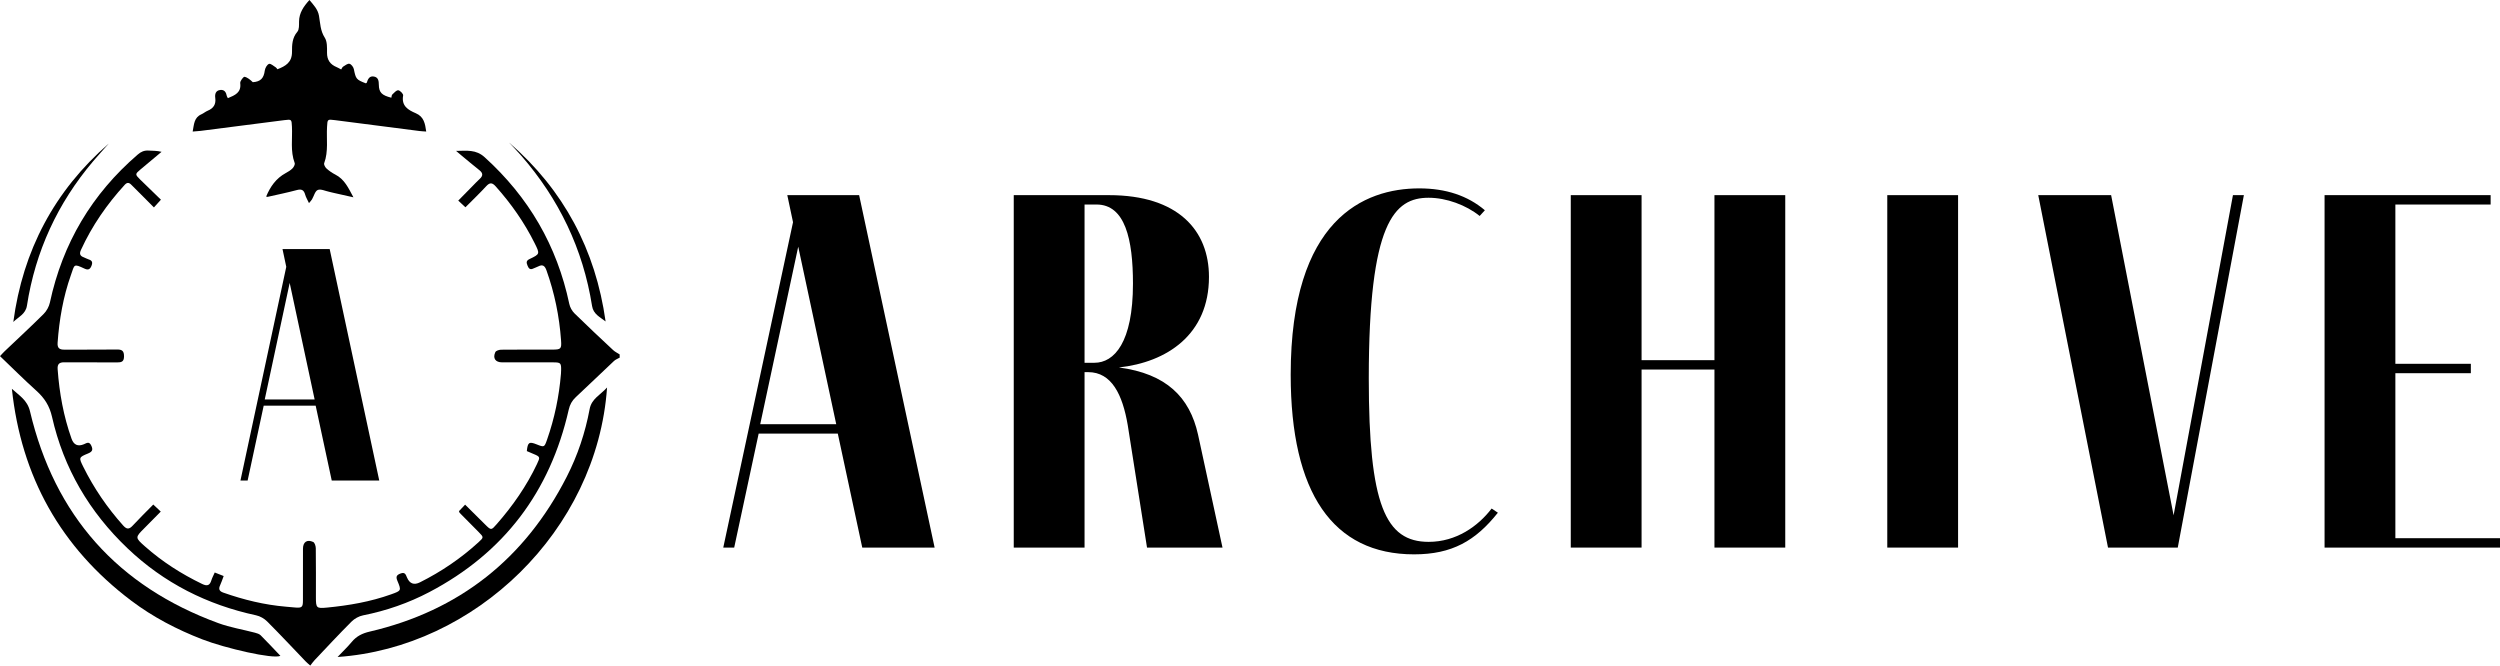 <?xml version="1.0" encoding="UTF-8"?>
<svg id="Layer_1" xmlns="http://www.w3.org/2000/svg" viewBox="0 0 1161.812 309.318">
  <g>
    <path d="M389.343,201.493h-36.773l-11.371,52.982h-5.08l32.418-151.205-2.661-12.58h33.386l35.08,163.785h-33.628l-11.371-52.982ZM388.617,197.139l-17.661-82.498-17.661,82.498h35.321Z"/>
    <path d="M568.128,254.475h-35.08l-8.952-56.854c-2.419-14.273-7.5-24.677-18.386-24.677h-1.694v81.53h-32.902V90.69h44.273c32.176,0,46.45,16.451,46.45,37.982,0,26.854-19.596,39.676-41.854,42.096,22.016,2.902,32.902,13.79,36.773,31.208l11.371,52.499ZM504.017,168.591h4.597c9.193,0,17.903-9.436,17.903-36.773,0-20.564-3.629-36.773-16.935-36.773h-5.564v73.546Z"/>
    <path d="M657.155,257.621c-37.741,0-57.337-28.548-57.337-83.466,0-72.336,34.112-86.61,59.756-86.61,12.339,0,22.5,3.387,30.483,10.161l-2.419,2.661c-6.291-5.08-15.483-8.467-23.709-8.467-15.968,0-27.822,11.371-27.822,83.949,0,58.789,7.742,75.966,27.822,75.966,12.821,0,22.982-7.258,29.272-15.483l2.903,1.936c-10.402,13.063-21.289,19.354-38.95,19.354Z"/>
    <path d="M762.878,171.736v82.739h-32.902V90.69h32.902v76.69h33.87v-76.69h32.901v163.785h-32.901v-82.739h-33.87Z"/>
    <path d="M877.064,254.475V90.69h32.902v163.785h-32.902Z"/>
    <path d="M1042.785,90.69l-30.725,163.785h-32.419l-32.418-163.785h33.87l29.031,148.785,27.58-148.785h5.08Z"/>
    <path d="M1161.812,254.475h-81.529V90.69h77.175v4.354h-44.272v74.03h35.079v4.354h-35.079v76.691h48.627v4.354Z"/>
  </g>
  <g>
    <g>
      <path d="M99.789,266.051c1.487.589,2.656,1.051,4.155,1.645-.589,1.554-1.051,3.003-1.682,4.375-.811,1.765-.245,2.715,1.509,3.332,9.471,3.332,19.152,5.71,29.181,6.548,1.463.122,2.922.284,4.386.391,2.926.213,3.434-.207,3.445-3.12.032-8.074.006-16.149.019-24.224.005-3.104,1.88-4.453,4.742-3.127.719.333,1.199,1.908,1.212,2.919.1,7.614.053,15.231.056,22.847.002,4.909.253,5.2,5.159,4.724,10.161-.986,20.177-2.704,29.832-6.166,4.686-1.68,4.8-1.703,2.873-6.275-.833-1.977-.335-2.735,1.544-3.422,2.021-.739,2.36.574,2.908,1.862q1.855,4.36,6.036,2.268c9.902-4.96,18.986-11.118,27.17-18.588,2.552-2.329,2.537-2.343.005-4.893-2.908-2.929-5.815-5.86-8.714-8.798-.118-.119-.145-.328-.34-.798.814-.859,1.719-1.814,2.867-3.025,3.216,3.188,6.258,6.201,9.297,9.217,2.816,2.794,2.82,2.775,5.459-.244,7.406-8.47,13.793-17.615,18.622-27.811,1.576-3.328,1.581-3.4-1.755-4.792-1.004-.419-1.999-.856-2.942-1.261.405-4.082,1.07-4.514,4.528-3.131,3.582,1.433,3.612,1.409,4.867-2.166,3.484-9.922,5.6-20.131,6.465-30.605.045-.548.064-1.099.074-1.65.066-3.344-.218-3.673-3.504-3.681-7.983-.019-15.966-.002-23.948-.007-3.073-.002-4.428-1.901-3.125-4.746.304-.664,1.756-1.119,2.686-1.129,7.89-.086,15.782-.041,23.673-.048,4.147-.004,4.474-.275,4.182-4.351-.797-11.131-3.017-21.968-6.78-32.492-.749-2.094-1.747-2.899-3.85-1.8-.729.381-1.536.609-2.279.967-1.495.72-2.144-.034-2.66-1.338-.525-1.327-.773-2.265.929-3.072,4.856-2.303,4.844-2.394,2.409-7.291-4.809-9.673-10.94-18.435-18.144-26.479-1.607-1.795-2.72-1.902-4.396-.082-3.037,3.298-6.287,6.4-9.66,9.797-1.143-1.062-2.108-1.958-3.341-3.104,2.334-2.375,4.496-4.579,6.664-6.778,1.095-1.111,2.162-2.253,3.311-3.306,1.577-1.444,1.576-2.686-.147-4.049-2.878-2.275-5.678-4.649-8.507-6.985-.61-.504-1.206-1.025-2.329-1.982,5.101-.066,9.234-.719,13.27,2.936,20.481,18.545,33.65,41.157,39.342,68.184.334,1.584,1.28,3.274,2.437,4.41,5.89,5.785,11.925,11.423,17.958,17.06.862.806,1.993,1.324,2.999,1.976.012.499.024.998.037,1.497-.887.51-1.914.871-2.64,1.552-5.954,5.588-11.816,11.274-17.789,16.841-1.754,1.635-2.737,3.455-3.273,5.822-8.645,38.13-30.116,66.557-64.781,84.758-9.691,5.088-20.006,8.672-30.806,10.812-1.914.379-3.959,1.512-5.344,2.897-5.838,5.836-11.456,11.893-17.134,17.887-.689.727-1.258,1.569-2.038,2.555-.95-.853-1.569-1.341-2.11-1.904-5.973-6.221-11.862-12.526-17.953-18.628-1.327-1.33-3.262-2.428-5.092-2.823-22.777-4.91-42.801-14.995-59.74-31.114-17.769-16.91-29.708-37.21-35.122-61.12-1.156-5.105-3.51-8.755-7.234-12.105-5.716-5.143-11.161-10.588-16.938-16.113.822-.87,1.459-1.608,2.161-2.276,6.048-5.755,12.19-11.415,18.104-17.305,1.39-1.384,2.514-3.426,2.926-5.344,5.911-27.521,19.508-50.42,40.839-68.774,1.498-1.289,2.981-1.955,4.948-1.834,1.973.121,3.96.027,6.097.586-3.266,2.73-6.544,5.447-9.796,8.193-2.545,2.149-2.563,2.295-.163,4.666,3.126,3.089,6.303,6.126,9.666,9.388-1.189,1.312-2.074,2.288-3.255,3.59-1.752-1.763-3.329-3.357-4.913-4.943-1.88-1.883-3.775-3.751-5.645-5.644-1.051-1.063-1.962-1.069-3.011.078-8.291,9.071-15.205,19.055-20.336,30.252-.78,1.701-.538,2.779,1.276,3.427.775.277,1.487.745,2.272.98,1.764.527,1.962,1.501,1.289,3.116-.718,1.723-1.704,1.869-3.232,1.152-5.169-2.424-4.543-1.872-6.272,2.999-3.613,10.177-5.425,20.721-6.19,31.474-.177,2.489.868,3.226,3.179,3.208,8.166-.064,16.333.05,24.498-.064,2.413-.034,3.187.776,3.188,3.173.002,2.479-1.166,2.835-3.23,2.817-8.166-.07-16.333.019-24.498-.053-2.363-.021-3.295.8-3.119,3.249.796,11.03,2.743,21.816,6.458,32.256q1.537,4.32,5.723,2.585c1.213-.5,2.412-1.498,3.398.523.938,1.921.644,2.896-1.418,3.744-4.405,1.811-4.375,1.923-2.22,6.263,4.926,9.919,11.116,18.969,18.509,27.225,1.65,1.843,2.76,1.853,4.4.082,3.043-3.286,6.251-6.42,9.592-9.823,1.252,1.179,2.214,2.085,3.479,3.275-2.645,2.677-5.121,5.203-7.62,7.708-4.308,4.317-4.358,4.361.273,8.466,8.016,7.105,16.95,12.815,26.596,17.468,2.347,1.132,3.539.69,4.277-1.724.343-1.121.925-2.168,1.561-3.616Z"/>
      <path d="M105.908,45.622c3.318-1.393,6.301-2.589,5.728-7.02-.12-.929,1.519-3.018,2.003-2.918,1.43.297,2.688,1.424,3.85,2.513,3.666-.255,5.098-1.873,5.563-5.409.152-1.157,1.047-2.773,1.979-3.097.78-.272,2.123,1.01,3.185,1.656.283.172.449.538.691.843,3.834-1.465,6.83-3.214,6.796-8.102-.022-3.166.054-6.515,2.485-9.326.909-1.051.761-3.165.787-4.799.062-3.962,2.071-6.92,4.824-9.962,1.905,2.271,3.917,4.325,4.442,7.339.601,3.455.594,6.934,2.685,10.166,1.171,1.81,1.063,4.625,1.048,6.984-.023,3.404,1.496,5.482,4.508,6.72.669.275,1.29.665,2.07,1.073.337-.502.532-1.085.933-1.33.937-.571,2.108-1.514,2.933-1.306.855.215,1.833,1.523,2.03,2.5.917,4.534,1.085,4.863,5.55,6.577.153-.087.401-.146.441-.271.529-1.657,1.213-3.267,3.342-2.884,2.074.373,2.247,2.082,2.275,3.842.056,3.556,1.365,4.892,5.816,5.998.138-.508.117-1.189.446-1.498.845-.796,1.905-2.041,2.765-1.955.87.087,2.396,1.699,2.269,2.393-.9,4.918,2.356,6.777,5.88,8.28,3.766,1.606,4.318,4.779,4.842,8.505-1.186-.09-2.162-.12-3.126-.244-13.102-1.679-26.202-3.375-39.303-5.058-3.541-.455-3.444-.409-3.656,3.091-.342,5.638.717,11.384-1.332,16.92-.232.626.462,1.902,1.092,2.473,1.212,1.098,2.606,2.063,4.066,2.805,4.237,2.152,6.072,6.143,8.43,10.574-3.464-.776-6.437-1.44-9.408-2.11-.626-.141-1.242-.327-1.871-.455-1.79-.363-3.879-1.425-5.289-.846-1.275.524-1.794,2.858-2.683,4.372-.261.444-.646.815-1.396,1.74-.729-1.581-1.433-2.711-1.776-3.942-.589-2.112-1.621-2.728-3.833-2.134-4.511,1.211-9.098,2.142-13.656,3.175-.152.034-.336-.071-.639-.144,1.903-4.616,4.604-8.476,9.082-10.911,1.123-.611,2.273-1.287,3.155-2.185.598-.609,1.257-1.848,1.02-2.48-2.075-5.536-.991-11.274-1.276-16.913-.17-3.374-.132-3.461-3.451-3.039-13.013,1.654-26.021,3.341-39.032,5.004-1.065.136-2.14.186-3.652.313.653-3.337.585-6.502,4.084-8.034,1.001-.438,1.856-1.22,2.864-1.634,2.724-1.117,3.959-2.968,3.548-5.979-.24-1.759.192-3.438,2.349-3.68,1.98-.222,2.709,1.148,3.033,2.844.048.252.236.478.492.971Z"/>
      <path d="M5.516,180.688c3.347,3.07,7.187,5.221,8.424,10.454,11.46,48.467,40.765,81.309,87.516,98.438,5.48,2.008,11.347,2.956,17.02,4.451.941.248,2.02.567,2.672,1.218,3.112,3.101,6.1,6.327,9.164,9.542-3.284,1.625-25.624-3.522-36.336-7.68-11.803-4.581-22.901-10.343-32.994-17.967-32.773-24.754-51.125-57.652-55.466-98.455Z"/>
      <path d="M282.119,180.081c-4.658,66.626-61.568,120.894-125.237,125.234,2.464-2.595,4.684-4.711,6.637-7.05,2.216-2.654,4.878-3.947,8.296-4.744,41.693-9.723,72.143-33.917,91.571-71.97,5.068-9.927,8.59-20.478,10.637-31.45.899-4.818,4.979-6.545,8.096-10.021Z"/>
      <path d="M6.188,149.622c4.438-33.166,19.063-60.896,44.347-82.892-2.408,2.722-4.867,5.4-7.216,8.171-16.533,19.506-26.879,41.878-30.799,67.151-.611,3.938-3.948,5.208-6.332,7.57Z"/>
      <path d="M236.614,66.279c25.348,21.999,40.158,49.803,44.824,83.112-2.547-2.012-5.684-3.364-6.284-7.155-4.197-26.499-15.351-49.737-32.953-69.922-1.801-2.065-3.722-4.026-5.587-6.035Z"/>
    </g>
    <path d="M146.697,188.509h-24.146l-7.466,34.79h-3.336l21.287-99.287-1.747-8.26h21.922l23.035,107.547h-22.081l-7.467-34.79ZM146.221,185.649l-11.596-54.171-11.597,54.171h23.194Z"/>
  </g>
</svg>